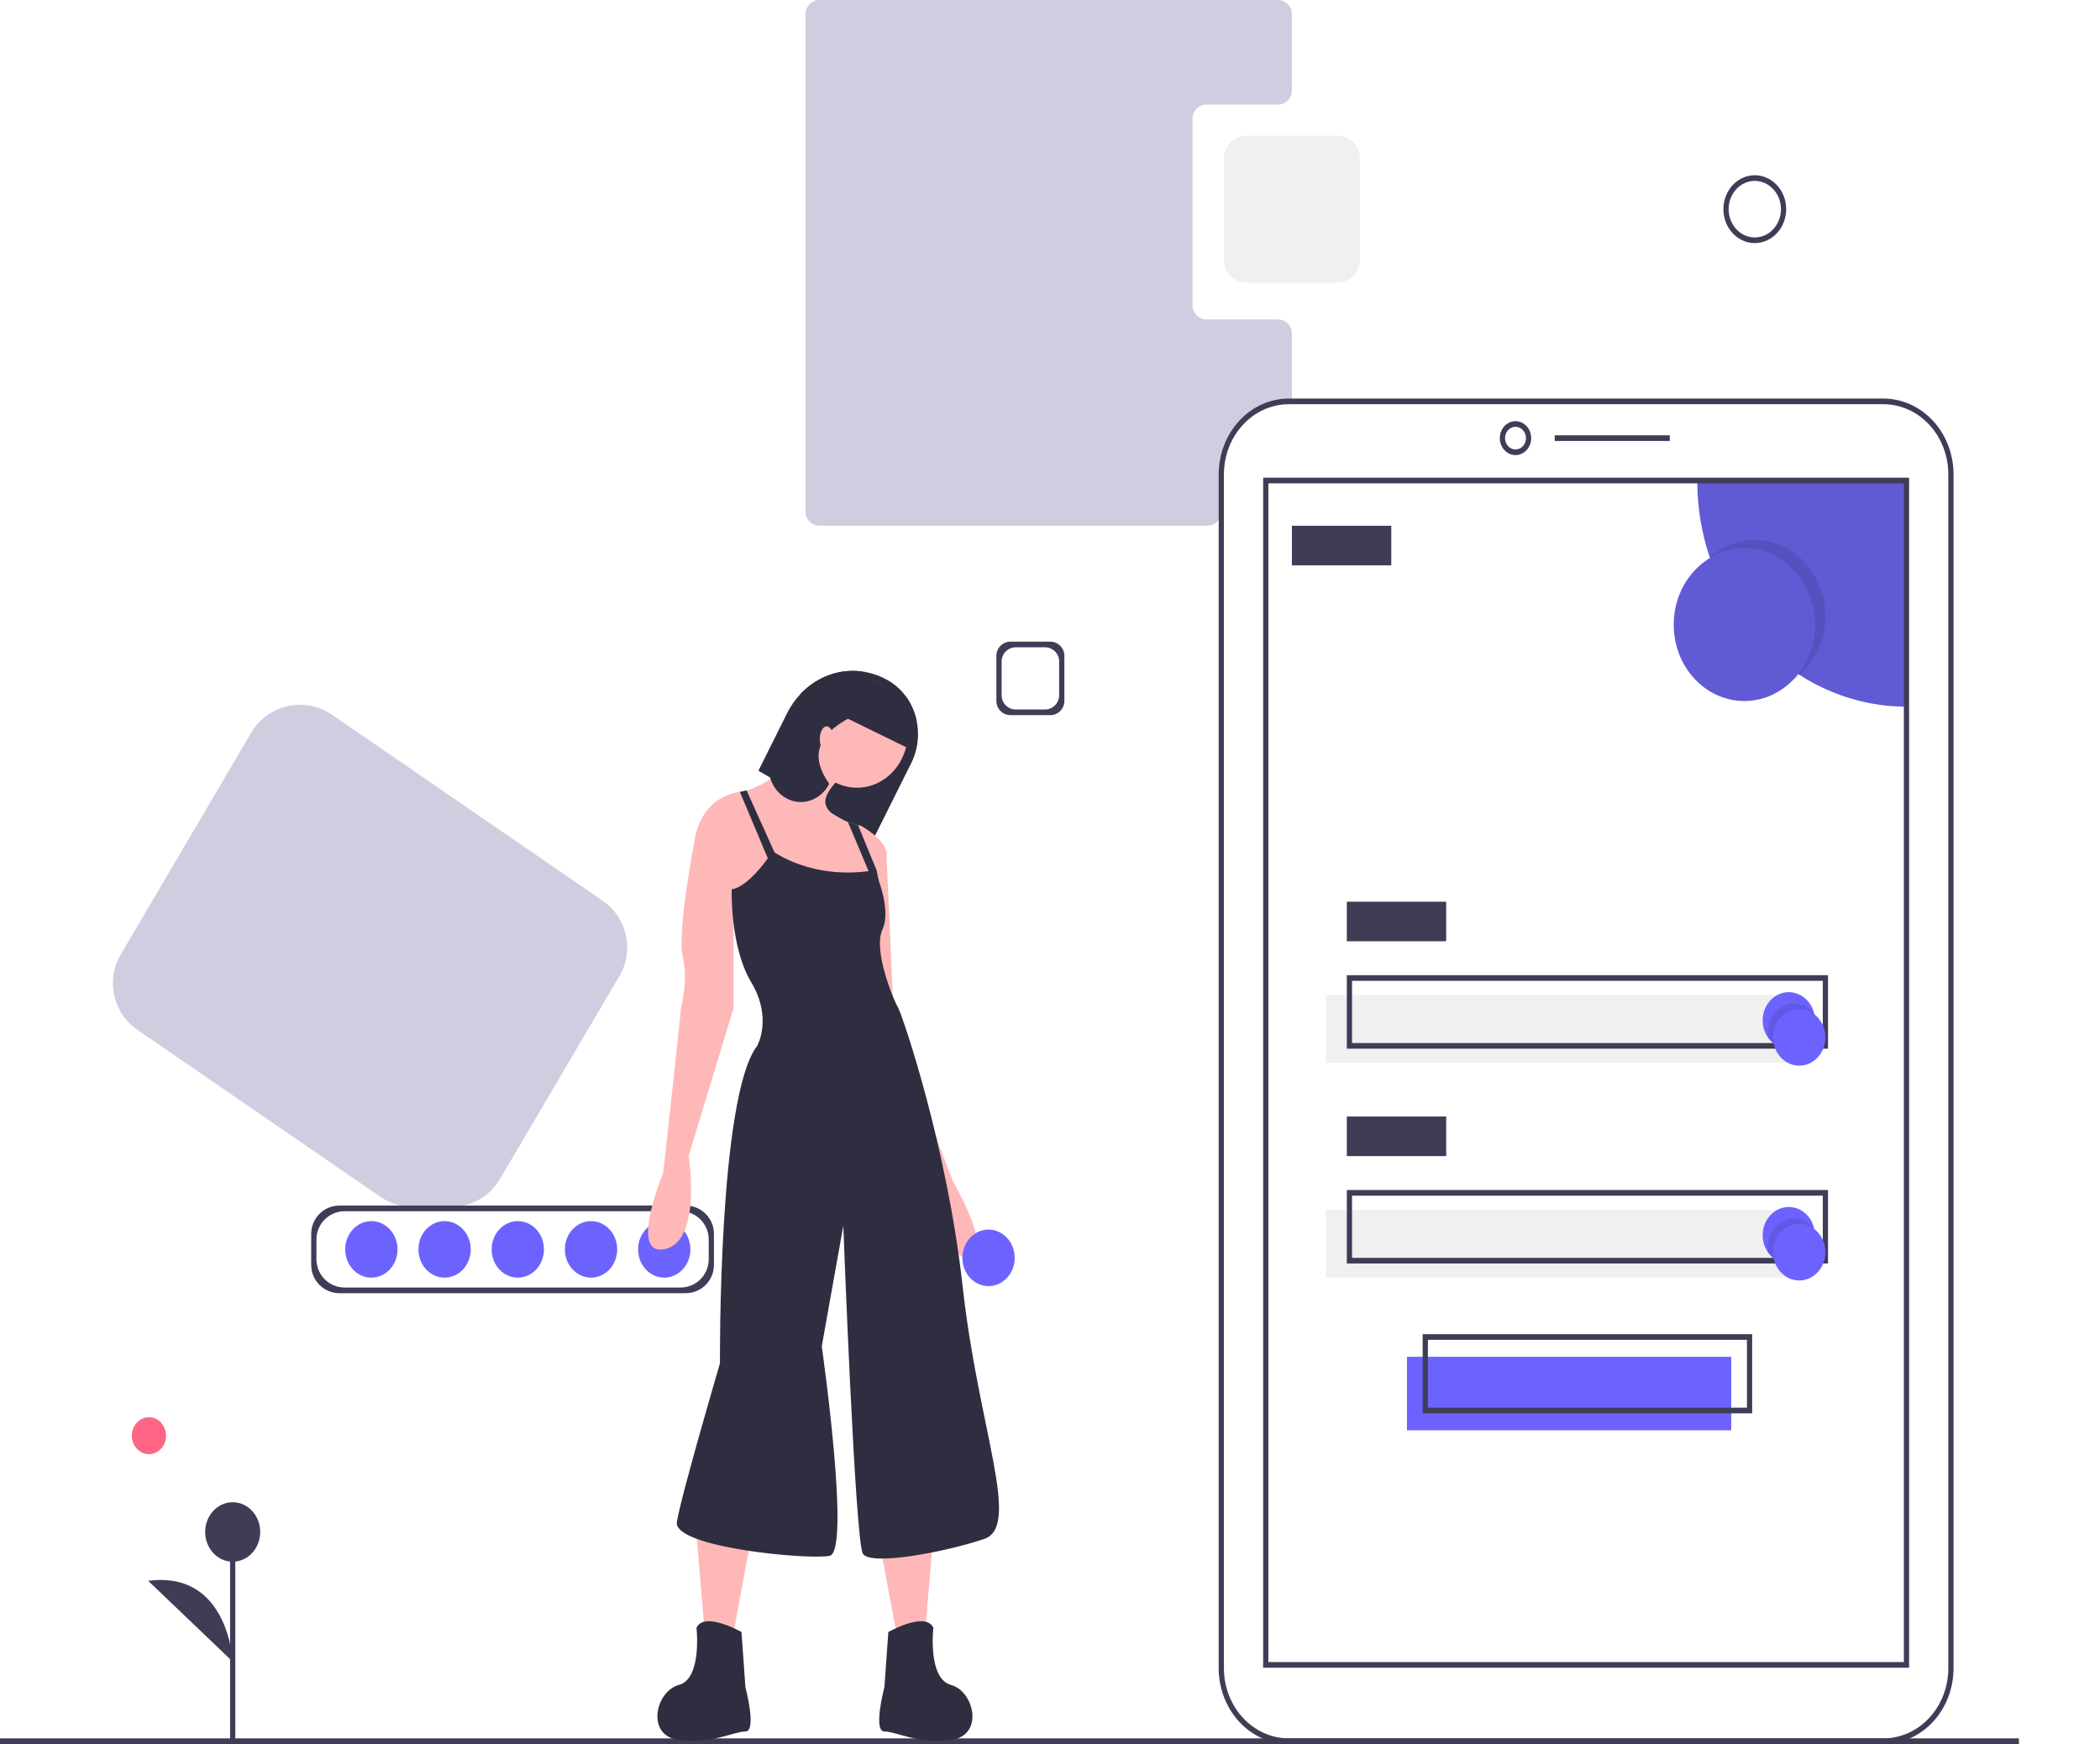 <svg width="743" height="617" viewBox="0 0 743 617" fill="none" xmlns="http://www.w3.org/2000/svg">
<path d="M159.645 427C166.732 427 173.289 423.25 176.883 417.142L219.155 345.298C224.48 336.248 221.899 324.62 213.245 318.673L117.462 252.847C107.903 246.278 94.778 249.191 88.896 259.188L42.7 337.702C37.375 346.752 39.956 358.38 48.61 364.327L134.688 423.483C138.021 425.774 141.97 427 146.015 427H159.645Z" fill="#D0CDE1"/>
<path d="M252.602 447.5C252.602 453.023 248.124 457.5 242.602 457.5H120.108C114.586 457.5 110.108 453.023 110.108 447.5V436.5C110.108 430.977 114.586 426.5 120.108 426.5H242.602C248.124 426.5 252.602 430.977 252.602 436.5V447.5ZM111.959 445.5C111.959 451.023 116.436 455.5 121.959 455.5H240.751C246.274 455.5 250.751 451.023 250.751 445.5V438.5C250.751 432.977 246.274 428.5 240.751 428.5H121.959C116.436 428.5 111.959 432.977 111.959 438.5V445.5Z" fill="#3F3D56"/>
<path d="M235.021 452C240.131 452 244.274 447.523 244.274 442C244.274 436.477 240.131 432 235.021 432C229.911 432 225.768 436.477 225.768 442C225.768 447.523 229.911 452 235.021 452Z" fill="#6C63FF"/>
<path d="M209.113 452C214.224 452 218.366 447.523 218.366 442C218.366 436.477 214.224 432 209.113 432C204.003 432 199.861 436.477 199.861 442C199.861 447.523 204.003 452 209.113 452Z" fill="#6C63FF"/>
<path d="M183.205 452C188.316 452 192.458 447.523 192.458 442C192.458 436.477 188.316 432 183.205 432C178.095 432 173.953 436.477 173.953 442C173.953 447.523 178.095 452 183.205 452Z" fill="#6C63FF"/>
<path d="M157.298 452C162.408 452 166.551 447.523 166.551 442C166.551 436.477 162.408 432 157.298 432C152.188 432 148.045 436.477 148.045 442C148.045 447.523 152.188 452 157.298 452Z" fill="#6C63FF"/>
<path d="M131.39 452C136.5 452 140.643 447.523 140.643 442C140.643 436.477 136.5 432 131.39 432C126.28 432 122.137 436.477 122.137 442C122.137 447.523 126.28 452 131.39 452Z" fill="#6C63FF"/>
<path d="M426.928 113C424.166 113 421.928 110.761 421.928 108V42C421.928 39.239 424.166 37 426.928 37H452.088C454.85 37 457.088 34.761 457.088 32V5C457.088 2.239 454.85 0 452.088 0H289.986C287.225 0 284.986 2.239 284.986 5V181C284.986 183.761 287.225 186 289.986 186H427.106C429.867 186 432.106 183.761 432.106 181V167.814C432.106 164.424 432.724 161.068 433.924 157.936C435.124 154.804 436.884 151.958 439.102 149.561C441.32 147.164 443.953 145.262 446.851 143.965C449.749 142.668 452.855 142 455.992 142V142C456.597 142 457.088 141.509 457.088 140.903V118C457.088 115.239 454.85 113 452.088 113H426.928Z" fill="#D0CDE1"/>
<path d="M612.536 480H497.801V506H612.536V480Z" fill="#6C63FF"/>
<path d="M637.518 352H469.117V376H637.518V352Z" fill="#F0F0F0"/>
<path d="M714.316 615H0V617H714.316V615Z" fill="#3F3D56"/>
<path d="M666.374 617H455.992C449.414 616.992 443.107 614.164 438.456 609.137C433.805 604.11 431.188 597.295 431.181 590.186V167.814C431.188 160.705 433.805 153.89 438.456 148.863C443.107 143.836 449.414 141.008 455.992 141H666.374C672.952 141.008 679.258 143.836 683.909 148.863C688.561 153.89 691.177 160.705 691.184 167.814V590.186C691.177 597.295 688.56 604.11 683.909 609.137C679.258 614.164 672.952 616.992 666.374 617V617ZM455.992 143C449.904 143.007 444.068 145.624 439.764 150.276C435.459 154.928 433.038 161.236 433.031 167.814V590.186C433.038 596.764 435.459 603.072 439.764 607.724C444.068 612.376 449.904 614.993 455.992 615H666.374C672.461 614.993 678.297 612.376 682.601 607.724C686.906 603.072 689.327 596.764 689.334 590.186V167.814C689.327 161.236 686.906 154.928 682.601 150.276C678.297 145.624 672.461 143.007 666.374 143H455.992Z" fill="#3F3D56"/>
<path d="M536.2 161C535.102 161 534.028 160.648 533.116 159.989C532.203 159.33 531.491 158.392 531.071 157.296C530.651 156.2 530.541 154.993 530.755 153.829C530.969 152.666 531.498 151.596 532.274 150.757C533.051 149.918 534.04 149.347 535.117 149.115C536.194 148.884 537.31 149.003 538.324 149.457C539.339 149.911 540.206 150.68 540.816 151.667C541.426 152.653 541.752 153.813 541.752 155C541.75 156.591 541.165 158.116 540.124 159.241C539.083 160.366 537.672 160.998 536.2 161V161ZM536.2 151C535.468 151 534.752 151.235 534.144 151.674C533.535 152.114 533.061 152.738 532.781 153.469C532.5 154.2 532.427 155.004 532.57 155.78C532.713 156.556 533.065 157.269 533.583 157.828C534.1 158.388 534.76 158.769 535.478 158.923C536.196 159.077 536.94 158.998 537.616 158.696C538.293 158.393 538.871 157.88 539.277 157.222C539.684 156.564 539.901 155.791 539.901 155C539.9 153.939 539.51 152.923 538.816 152.173C538.122 151.423 537.181 151.001 536.2 151V151Z" fill="#3F3D56"/>
<path d="M590.791 154H550.079V156H590.791V154Z" fill="#3F3D56"/>
<path d="M674.529 170V250C654.898 249.999 636.07 241.57 622.188 226.568C608.307 211.565 600.508 191.217 600.507 170H674.529Z" fill="#615AD5"/>
<path d="M675.455 590H446.91V169H675.455V590ZM448.761 588H673.604V171H448.761V588Z" fill="#3F3D56"/>
<path opacity="0.1" d="M620.863 245C634.66 245 645.845 232.912 645.845 218C645.845 203.088 634.66 191 620.863 191C607.065 191 595.88 203.088 595.88 218C595.88 232.912 607.065 245 620.863 245Z" fill="black"/>
<path d="M617.162 248C630.959 248 642.144 235.912 642.144 221C642.144 206.088 630.959 194 617.162 194C603.364 194 592.179 206.088 592.179 221C592.179 235.912 603.364 248 617.162 248Z" fill="#615AD5"/>
<path d="M492.249 186H457.088V200H492.249V186Z" fill="#3F3D56"/>
<path d="M511.68 319H476.519V333H511.68V319Z" fill="#3F3D56"/>
<path d="M646.771 371H476.519V345H646.771V371ZM478.37 369H644.92V347H478.37V369Z" fill="#3F3D56"/>
<path d="M637.518 428H469.117V452H637.518V428Z" fill="#F0F0F0"/>
<path d="M511.68 395H476.519V409H511.68V395Z" fill="#3F3D56"/>
<path d="M646.771 447H476.519V421H646.771V447ZM478.37 445H644.92V423H478.37V445Z" fill="#3F3D56"/>
<path d="M619.938 500H503.353V472H619.938V500ZM505.203 498H618.087V474H505.203V498Z" fill="#3F3D56"/>
<path d="M642.144 361C642.144 363.059 641.556 365.067 640.461 366.751C639.365 368.435 637.815 369.713 636.023 370.41C634.23 371.106 632.283 371.188 630.445 370.644C628.608 370.1 626.971 368.957 625.758 367.37L625.748 367.36C624.864 366.2 624.233 364.84 623.901 363.381C623.57 361.921 623.548 360.4 623.836 358.929C624.123 357.459 624.714 356.078 625.564 354.888C626.414 353.699 627.501 352.732 628.744 352.059C629.987 351.386 631.355 351.024 632.745 351.001C634.136 350.978 635.513 351.294 636.775 351.925C638.037 352.557 639.151 353.488 640.034 354.648C640.917 355.809 641.547 357.17 641.876 358.63C641.876 358.631 641.876 358.633 641.877 358.634C641.877 358.635 641.878 358.636 641.879 358.637C641.88 358.638 641.881 358.639 641.882 358.639C641.883 358.64 641.884 358.64 641.885 358.64C642.056 359.413 642.143 360.205 642.144 361V361Z" fill="#6C63FF"/>
<path opacity="0.1" d="M642.144 361C642.144 363.059 641.556 365.067 640.46 366.751C639.365 368.435 637.815 369.713 636.023 370.41C634.23 371.107 632.282 371.189 630.445 370.644C628.608 370.1 626.971 368.957 625.758 367.37L625.748 367.36C625.577 366.587 625.49 365.795 625.489 365C625.489 362.941 626.077 360.933 627.173 359.249C628.269 357.565 629.819 356.287 631.611 355.59C633.403 354.894 635.351 354.812 637.188 355.356C639.026 355.9 640.663 357.043 641.876 358.63C641.876 358.631 641.876 358.633 641.877 358.634C641.877 358.635 641.878 358.636 641.879 358.637C641.88 358.638 641.881 358.639 641.882 358.639C641.883 358.64 641.884 358.64 641.885 358.64C642.056 359.413 642.143 360.205 642.144 361V361Z" fill="black"/>
<path d="M636.593 377C641.703 377 645.845 372.523 645.845 367C645.845 361.477 641.703 357 636.593 357C631.482 357 627.34 361.477 627.34 367C627.34 372.523 631.482 377 636.593 377Z" fill="#6C63FF"/>
<path d="M642.144 437C642.144 439.059 641.556 441.067 640.461 442.751C639.365 444.435 637.815 445.713 636.023 446.41C634.23 447.107 632.283 447.189 630.445 446.644C628.608 446.1 626.971 444.957 625.758 443.37L625.748 443.36C624.864 442.2 624.233 440.84 623.901 439.381C623.57 437.921 623.548 436.4 623.836 434.93C624.123 433.459 624.714 432.078 625.564 430.889C626.414 429.699 627.501 428.732 628.744 428.059C629.987 427.386 631.355 427.024 632.745 427.001C634.136 426.978 635.513 427.294 636.775 427.925C638.037 428.557 639.151 429.488 640.034 430.648C640.917 431.809 641.547 433.17 641.876 434.63C641.876 434.631 641.876 434.633 641.877 434.634C641.877 434.635 641.878 434.636 641.879 434.637C641.88 434.638 641.881 434.639 641.882 434.639C641.883 434.64 641.884 434.64 641.885 434.64C642.056 435.413 642.143 436.205 642.144 437V437Z" fill="#6C63FF"/>
<path opacity="0.1" d="M642.144 437C642.144 439.059 641.556 441.067 640.46 442.751C639.365 444.435 637.815 445.713 636.023 446.41C634.23 447.106 632.282 447.188 630.445 446.644C628.608 446.1 626.971 444.957 625.758 443.37L625.748 443.36C625.577 442.587 625.49 441.795 625.489 441C625.489 438.941 626.077 436.933 627.173 435.249C628.269 433.565 629.819 432.287 631.611 431.59C633.403 430.893 635.351 430.811 637.188 431.356C639.026 431.9 640.663 433.043 641.876 434.63C641.876 434.631 641.876 434.633 641.877 434.634C641.877 434.635 641.878 434.636 641.879 434.637C641.88 434.638 641.881 434.639 641.882 434.639C641.883 434.64 641.884 434.64 641.885 434.64C642.056 435.413 642.143 436.205 642.144 437V437Z" fill="black"/>
<path d="M636.593 453C641.703 453 645.845 448.523 645.845 443C645.845 437.477 641.703 433 636.593 433C631.482 433 627.34 437.477 627.34 443C627.34 448.523 631.482 453 636.593 453Z" fill="#6C63FF"/>
<path d="M473.146 48H441.031C436.613 48 433.031 51.582 433.031 56V92C433.031 96.418 436.613 100 441.031 100H473.146C477.564 100 481.146 96.418 481.146 92V56C481.146 51.582 477.564 48 473.146 48Z" fill="#F0F0F0"/>
<path d="M620.863 86C618.667 86 616.52 85.296 614.694 83.978C612.868 82.659 611.445 80.785 610.605 78.592C609.765 76.4 609.545 73.987 609.973 71.659C610.402 69.331 611.459 67.193 613.012 65.515C614.565 63.837 616.543 62.694 618.697 62.231C620.851 61.768 623.083 62.005 625.112 62.913C627.141 63.822 628.875 65.36 630.095 67.333C631.315 69.307 631.966 71.627 631.966 74C631.963 77.181 630.792 80.232 628.711 82.481C626.629 84.731 623.807 85.996 620.863 86V86ZM620.863 64C619.033 64 617.244 64.587 615.723 65.685C614.201 66.784 613.015 68.346 612.315 70.173C611.614 72 611.431 74.011 611.788 75.951C612.145 77.891 613.026 79.673 614.32 81.071C615.614 82.47 617.263 83.422 619.058 83.808C620.853 84.194 622.713 83.996 624.404 83.239C626.095 82.482 627.54 81.2 628.557 79.556C629.573 77.911 630.116 75.978 630.116 74C630.113 71.349 629.137 68.807 627.403 66.932C625.668 65.058 623.316 64.003 620.863 64V64Z" fill="#3F3D56"/>
<path d="M376.589 248C376.589 250.761 374.35 253 371.589 253H357.532C354.77 253 352.532 250.761 352.532 248V232C352.532 229.239 354.77 227 357.532 227H371.589C374.35 227 376.589 229.239 376.589 232V248ZM354.382 246C354.382 248.761 356.621 251 359.382 251H369.738C372.5 251 374.738 248.761 374.738 246V234C374.738 231.239 372.5 229 369.738 229H359.382C356.621 229 354.382 231.239 354.382 234V246Z" fill="#3F3D56"/>
<path d="M268.334 272.666L272.462 275.07L286.51 283.252L309.189 296.458L322.405 269.956C323.65 267.466 324.428 264.735 324.695 261.92C324.962 259.104 324.713 256.26 323.961 253.548C323.21 250.837 321.971 248.313 320.316 246.12C318.66 243.927 316.621 242.108 314.315 240.767C309.386 237.891 303.739 236.779 298.188 237.593C292.637 238.407 287.469 241.105 283.427 245.297L283.42 245.304C281.432 247.368 279.754 249.755 278.447 252.379L268.334 272.666Z" fill="#2F2E41"/>
<path d="M330.233 542.937L327.462 575.876L317.071 577.373L310.145 539.942L330.233 542.937Z" fill="#FFB8B8"/>
<path d="M314.301 577.373C314.301 577.373 327.462 569.887 330.233 575.876C330.233 575.876 328.155 593.843 336.467 596.089C344.779 598.335 348.243 614.056 336.467 615.554C324.691 617.051 317.071 612.559 312.915 612.559C308.759 612.559 312.915 596.838 312.915 596.838L314.301 577.373Z" fill="#2F2E41"/>
<path d="M246.417 542.937L249.188 575.876L259.578 577.373L266.505 539.942L246.417 542.937Z" fill="#FFB8B8"/>
<path d="M262.349 577.373C262.349 577.373 249.188 569.887 246.417 575.876C246.417 575.876 248.495 593.843 240.183 596.089C231.87 598.335 228.407 614.056 240.183 615.554C251.958 617.051 259.578 612.559 263.734 612.559C267.89 612.559 263.734 596.838 263.734 596.838L262.349 577.373Z" fill="#2F2E41"/>
<path d="M303.218 278.67C313.164 278.67 321.228 269.956 321.228 259.206C321.228 248.456 313.164 239.742 303.218 239.742C293.271 239.742 285.208 248.456 285.208 259.206C285.208 269.956 293.271 278.67 303.218 278.67Z" fill="#FFB8B8"/>
<path d="M245.724 297.386L260.271 322.091L277.588 320.594L305.988 322.84C305.988 322.84 308.669 317.045 310.858 311.408C312.056 308.593 312.978 305.65 313.608 302.627C314.301 297.386 304.603 292.146 304.603 292.146C304.603 292.146 304.222 292.071 303.585 291.906C302.74 291.689 301.437 291.33 300.01 290.806C296.789 289.623 292.917 287.617 292.134 284.66C290.749 279.419 301.139 271.933 301.139 271.933L288.671 259.206C288.671 259.206 277.595 275.833 264.143 279.621C263.363 279.844 262.572 280.019 261.774 280.145C261.732 280.153 261.698 280.16 261.656 280.168C247.109 282.414 245.724 297.386 245.724 297.386Z" fill="#FFB8B8"/>
<path d="M253.344 290.649L245.724 297.386C245.724 297.386 239.49 329.577 241.568 338.561C243.646 347.544 240.875 355.779 240.875 357.277C240.875 358.774 234.641 414.921 234.641 414.921C234.641 414.921 222.173 444.866 235.334 441.872C248.495 438.877 243.646 408.932 243.646 408.932L259.578 356.528V312.359L253.344 290.649Z" fill="#FFB8B8"/>
<path d="M308.066 296.638L313.608 301.129L316.379 364.014L337.159 417.915C337.159 417.915 352.399 444.117 342.701 444.866C333.003 445.615 326.769 417.915 326.769 417.915L308.066 366.26L305.296 316.102L308.066 296.638Z" fill="#FFB8B8"/>
<path d="M273.432 301.129C273.432 301.129 287.286 311.61 309.452 307.867C309.452 307.867 315.686 321.342 312.223 328.829C308.759 336.315 316.379 354.282 317.764 356.528C319.149 358.774 335.081 405.189 340.623 455.347C346.165 505.505 361.404 539.942 348.243 544.434C335.081 548.925 308.066 554.166 305.296 549.674C302.525 545.182 298.369 433.637 298.369 433.637L290.749 476.308C290.749 476.308 301.14 548.926 293.52 550.423C285.9 551.92 238.105 547.428 239.49 538.445C240.875 529.461 254.729 482.298 254.729 482.298C254.729 482.298 254.037 387.97 267.89 370.003C267.89 370.003 273.432 360.271 265.812 347.544C258.193 334.818 258.885 314.605 258.885 314.605C258.885 314.605 264.427 314.605 273.432 301.129Z" fill="#2F2E41"/>
<path d="M261.774 280.145L273.432 307.867L276.202 306.37L264.142 279.621L261.774 280.145Z" fill="#2F2E41"/>
<path d="M300.01 290.806L308.759 311.61L310.858 311.408L310.145 307.867L303.585 291.906C302.74 291.689 301.437 291.33 300.01 290.806Z" fill="#2F2E41"/>
<path d="M272.462 275.07C273.128 277.385 274.412 279.438 276.152 280.969C277.893 282.5 280.012 283.442 282.246 283.677C284.479 283.912 286.727 283.429 288.708 282.29C290.689 281.15 292.315 279.404 293.381 277.271C284.619 264.888 292.135 257.11 306.369 251.226C307.442 249.075 307.898 246.628 307.679 244.197C307.461 241.765 306.578 239.459 305.143 237.571C301.22 237.028 297.234 237.441 293.476 238.777C289.719 240.114 286.286 242.341 283.427 245.297L283.42 245.304L273.307 265.577C272.587 267.018 272.141 268.6 271.996 270.231C271.851 271.861 272.009 273.506 272.462 275.07V275.07Z" fill="#2F2E41"/>
<path d="M292.481 265.944C293.82 265.944 294.905 263.933 294.905 261.452C294.905 258.971 293.82 256.96 292.481 256.96C291.142 256.96 290.056 258.971 290.056 261.452C290.056 263.933 291.142 265.944 292.481 265.944Z" fill="#FFB8B8"/>
<path d="M299.706 254.123L320.528 264.319L324.345 255.216C323.687 251.889 322.31 248.777 320.327 246.135L305.995 239.12L299.706 254.123Z" fill="#2F2E41"/>
<path d="M349.756 455C354.866 455 359.009 450.523 359.009 445C359.009 439.477 354.866 435 349.756 435C344.646 435 340.503 439.477 340.503 445C340.503 450.523 344.646 455 349.756 455Z" fill="#6C63FF"/>
<path d="M52.701 514.447C56.04 514.447 58.748 511.521 58.748 507.911C58.748 504.302 56.04 501.376 52.701 501.376C49.361 501.376 46.654 504.302 46.654 507.911C46.654 511.521 49.361 514.447 52.701 514.447Z" fill="#FF6584"/>
<path d="M83.252 541.973H81.402V616.384H83.252V541.973Z" fill="#3F3D56"/>
<path d="M82.327 552.495C87.704 552.495 92.064 547.784 92.064 541.972C92.064 536.161 87.704 531.45 82.327 531.45C76.95 531.45 72.59 536.161 72.59 541.972C72.59 547.784 76.95 552.495 82.327 552.495Z" fill="#3F3D56"/>
<path d="M82.327 587.834C82.327 587.834 80.936 555.502 52.422 559.26Z" fill="#3F3D56"/>
</svg>
